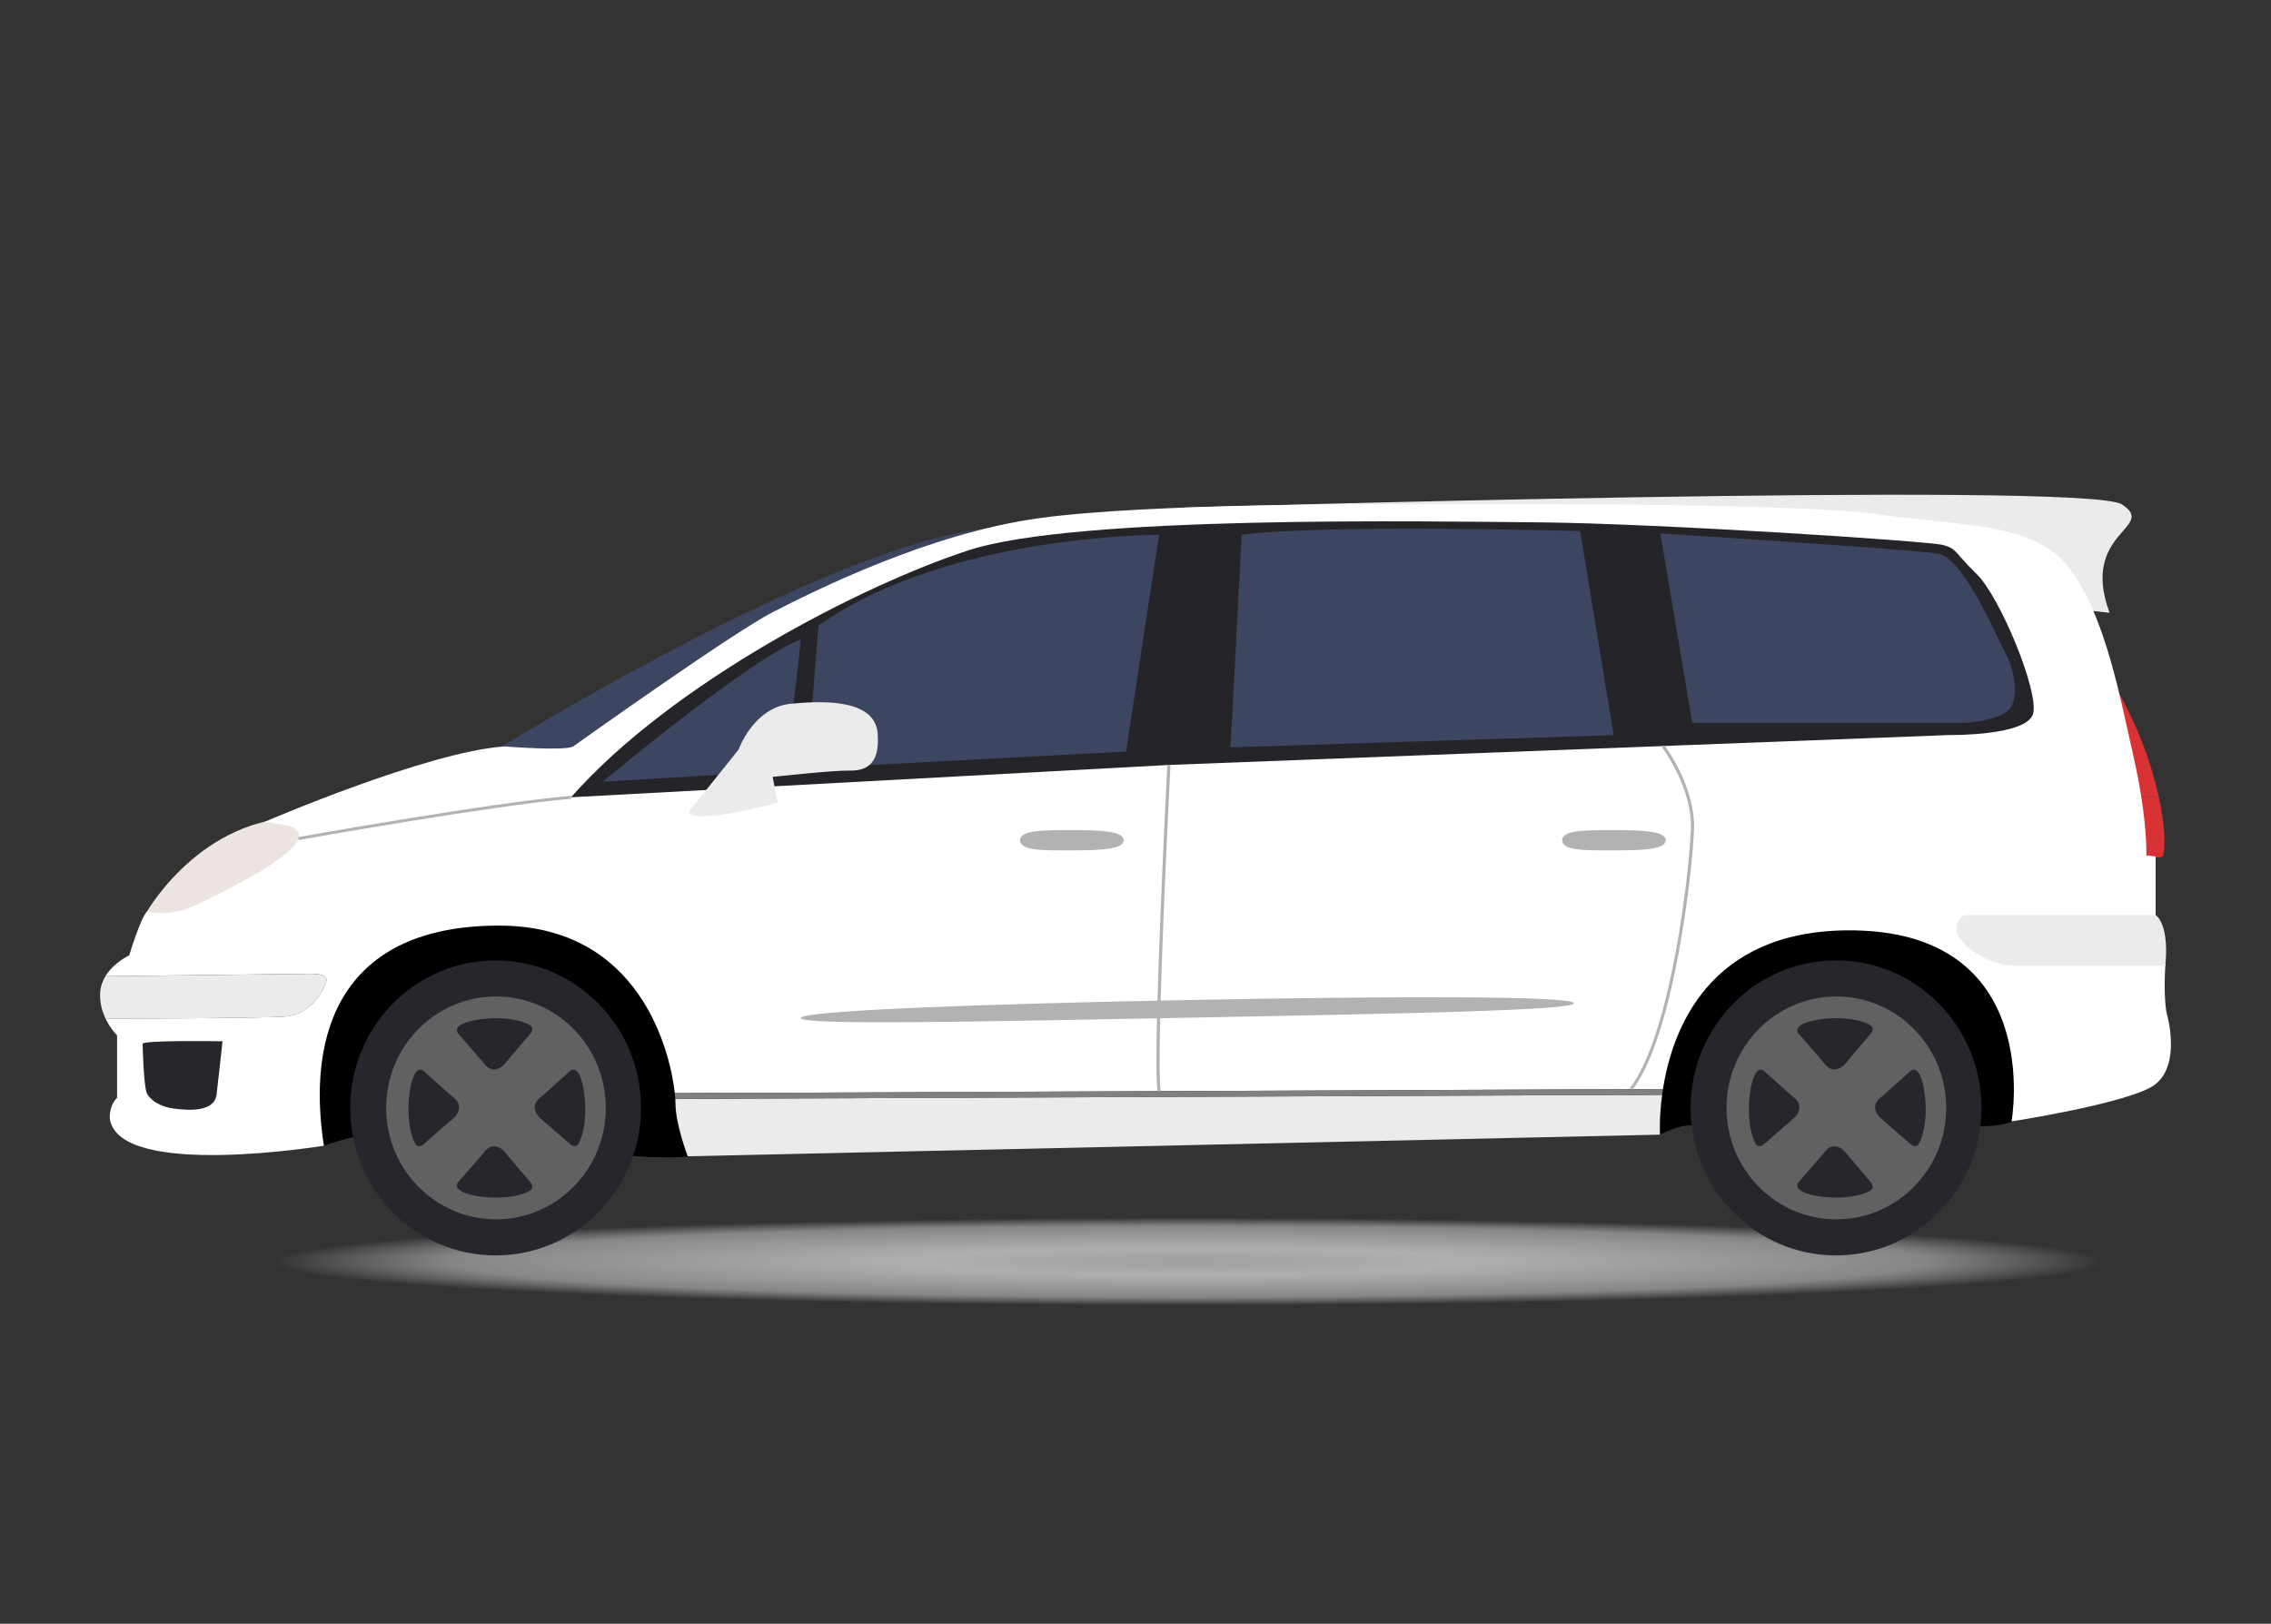 <svg width="179" height="128" viewBox="0 0 179 128" fill="none" xmlns="http://www.w3.org/2000/svg">
<rect x="0" y="0" width="179" height="128" fill="#333333" stroke="none"/>
<ellipse cx="93.662" cy="99.453" rx="72.235" ry="3.453" fill="url(#paint0_radial)"/>
<path d="M92.918 40.025C92.918 40.025 164.38 37.908 167.243 39.759C170.107 41.609 163.9 41.89 166.277 48.308L92.918 40.025Z" fill="#EBEBEB"/>
<path d="M128.641 88.216L130.842 89.444C130.842 89.444 132.779 88.369 133.919 88.829C135.058 89.289 155.331 88.725 155.331 88.725C155.331 88.725 159.529 89.253 160.25 86.84C160.969 84.427 162.822 67.624 143.216 70.973C123.608 74.323 128.22 84.768 128.641 88.216Z" fill="black"/>
<path d="M21.581 87.481L25.53 90.319C25.53 90.319 28.419 89.291 29.138 89.516C29.858 89.742 50.31 91.15 50.31 91.15C50.31 91.15 55.768 91.629 57.328 90.319C58.888 89.007 50.61 67.183 38.795 69.332C26.98 71.482 21.581 87.481 21.581 87.481Z" fill="black"/>
<path d="M12.428 74.215L11.581 71.861C11.581 71.861 16.314 63.594 25.011 64.523C33.708 65.453 12.428 74.215 12.428 74.215Z" fill="#EBE4E1"/>
<path d="M155.796 42.428L165.621 62.85H170.157C169.057 57.789 165.739 49.516 155.796 42.428Z" fill="#D83235"/>
<path d="M165.621 62.851L167.781 67.339L169.567 67.613C169.567 67.613 170.326 67.627 170.447 67.519C170.629 67.355 170.783 65.721 170.158 62.85H165.621V62.851Z" fill="#D83235"/>
<path d="M37.945 60.772L38.819 59.288C38.819 59.288 67.789 41.265 79.564 41.595C91.341 41.926 41.093 66.431 37.945 60.772Z" fill="#3C4660"/>
<path d="M170.778 79.874C170.778 79.874 170.506 78.725 170.676 75.963C166.598 75.963 160.028 75.963 158.736 75.963C156.838 75.963 154.532 74.556 154.532 73.297C154.532 72.039 155.25 72.231 155.25 72.231H169.906V67.516L169.177 67.433C169.177 67.433 169.288 64.603 168.184 59.735C167.08 54.867 165.969 48.735 163.232 44.948C160.495 41.162 154.986 41.511 147.791 40.512C140.596 39.513 109.577 39.757 109.577 39.757C109.577 39.757 90.715 39.638 81.931 40.844C73.147 42.051 64.098 46.627 60.92 48.251C57.742 49.874 45.179 58.842 45.179 58.842C44.535 59.222 39.764 58.842 39.764 58.842C33.704 59.24 20.78 64.818 20.78 64.818C21.163 64.78 23.073 65.179 23.073 65.179C24.602 66.071 22.143 67.589 21.278 68.215C20.412 68.84 15.979 71.251 14.469 71.725C12.959 72.199 11.579 71.858 11.579 71.858C11.035 72.466 10.187 75.311 10.187 75.311C10.187 75.311 8.973 75.866 8.308 76.955L24.378 76.76C24.378 76.76 25.879 76.673 25.725 77.337C25.572 78 24.501 79.991 22.481 80.135C20.768 80.257 11.191 80.297 8.325 80.306C8.717 81.122 9.229 81.618 9.229 81.618V86.534C8.522 87.273 8.665 88.25 8.665 88.25C9.497 92.955 25.529 90.317 25.529 90.317C24.128 81.289 26.974 72.965 39.334 72.965C50.502 72.965 52.84 82.985 53.187 86.176L131.076 85.848C131.815 81.13 134.69 73.427 145.583 73.34C161.297 73.215 158.55 88.401 158.55 88.401C158.55 88.401 166.66 87.153 169.398 85.781C172.135 84.41 170.778 79.874 170.778 79.874Z" fill="white"/>
<path d="M25.727 77.341C25.88 76.677 24.38 76.764 24.38 76.764L8.31 76.959C8.08 77.335 7.916 77.773 7.891 78.273C7.851 79.062 8.061 79.759 8.325 80.311C11.192 80.301 20.768 80.261 22.481 80.139C24.502 79.995 25.573 78.004 25.727 77.341Z" fill="#EBEBEB"/>
<path d="M53.24 86.948C53.24 88.654 54.21 91.15 54.21 91.15L130.84 89.444C130.84 89.444 130.762 88.153 131.01 86.303L53.226 86.631C53.236 86.756 53.24 86.867 53.24 86.948Z" fill="#EBEBEB"/>
<path d="M53.227 86.631L131.011 86.303C131.031 86.155 131.054 86.004 131.077 85.849L53.188 86.178C53.206 86.352 53.218 86.5 53.227 86.631Z" fill="#808080"/>
<path d="M88.564 66.236C88.564 66.959 86.736 67.036 84.482 67.036C82.228 67.036 80.4 67.078 80.4 66.236C80.4 65.437 82.228 65.437 84.482 65.437C86.736 65.437 88.564 65.515 88.564 66.236Z" fill="#B2B2B2"/>
<path d="M131.294 66.236C131.294 66.959 129.466 67.036 127.212 67.036C124.958 67.036 123.129 67.078 123.129 66.236C123.129 65.437 124.958 65.437 127.212 65.437C129.466 65.437 131.294 65.515 131.294 66.236Z" fill="#B2B2B2"/>
<path d="M154.223 73.228C154.223 74.486 156.84 76.128 158.738 76.128C160.028 76.128 166.6 76.128 170.678 76.128C170.685 75.796 170.693 75.883 170.701 75.754C170.923 72.716 169.906 72.134 169.906 72.134H155.251C155.251 72.136 154.223 71.972 154.223 73.228Z" fill="#EBEBEB"/>
<path d="M45.007 62.851L92.133 60.302L153.696 57.942C153.696 57.942 159.825 58.023 160.258 56.233C160.69 54.443 157.639 47.038 155.797 45.248C153.956 43.458 154.301 43.295 153.179 42.97C152.058 42.644 130.474 41.261 121.497 41.18C112.518 41.098 84.807 40.61 76.347 43.377C67.883 46.142 52.949 53.844 45.007 62.851Z" fill="#252428"/>
<path d="M47.505 61.62C47.505 61.62 59.402 51.681 63.131 50.421L61.935 60.772L47.505 61.62Z" fill="#3C4660"/>
<path d="M64.505 49.325L63.626 60.571L88.755 59.244L91.36 42.159C91.36 42.16 74.641 42.094 64.505 49.325Z" fill="#3C4660"/>
<path d="M97.871 42.16L96.991 58.914L127.189 57.952L124.549 41.861C124.549 41.861 104.065 41.297 97.871 42.16Z" fill="#3C4660"/>
<path d="M130.868 42.05L133.382 56.978H154.998C154.998 56.978 157.632 56.779 158.372 55.918C159.111 55.055 158.864 52.953 158.09 51.528C157.316 50.101 154.781 43.97 152.74 43.638C150.699 43.305 130.868 42.05 130.868 42.05Z" fill="#3C4660"/>
<path d="M92.257 60.312C92.234 60.747 91.08 83.296 91.484 86.001L91.239 86.033C90.831 83.293 91.962 61.233 92.01 60.295L92.012 60.285" fill="#B2B2B2"/>
<path d="M131.196 58.764C131.421 59.067 133.642 62.141 133.523 65.4C133.404 68.68 131.95 81.628 128.668 85.919L128.468 85.783C131.716 81.535 133.158 68.658 133.276 65.393C133.398 62.058 131.001 58.91 130.978 58.879L130.96 58.855L130.955 58.827" fill="#B2B2B2"/>
<path d="M23.539 66.221L23.494 65.991C23.646 65.964 38.789 63.262 44.996 62.733L45.018 62.966C38.824 63.494 23.691 66.193 23.539 66.221Z" fill="#B2B2B2"/>
<path d="M54.296 63.977L58.216 59.088C58.216 59.088 59.389 55.77 62.322 55.48C65.255 55.188 68.96 55.218 69.175 57.807C69.391 60.397 68.126 60.776 66.921 60.746C65.717 60.717 60.9 61.242 60.9 61.242L61.301 63.279C61.304 63.279 54.636 65.083 54.296 63.977Z" fill="#EBEBEB"/>
<path d="M156.177 87.337C156.177 93.758 151.046 98.964 144.716 98.964C138.387 98.964 133.255 93.759 133.255 87.337C133.255 80.914 138.386 75.709 144.716 75.709C151.046 75.709 156.177 80.914 156.177 87.337Z" fill="#27262C"/>
<path d="M136.085 87.337C136.085 92.188 139.962 96.12 144.744 96.12C149.525 96.12 153.4 92.188 153.4 87.337C153.4 82.485 149.524 78.553 144.744 78.553C139.962 78.553 136.085 82.485 136.085 87.337Z" fill="#616161"/>
<path d="M141.738 81.447L143.742 83.758C143.742 83.758 144.088 84.312 144.562 84.312C145.036 84.312 145.382 83.923 145.382 83.923L147.477 81.447C147.477 81.447 147.769 81.096 147.477 80.856C147.187 80.617 146.163 80.264 144.745 80.264C143.323 80.264 141.228 80.653 141.738 81.447Z" fill="#27262C"/>
<path d="M141.738 93.225L143.742 90.914C143.742 90.914 144.089 90.36 144.562 90.36C145.035 90.36 145.382 90.749 145.382 90.749L147.477 93.225C147.477 93.225 147.769 93.576 147.477 93.816C147.185 94.057 146.163 94.408 144.745 94.408C143.323 94.408 141.228 94.02 141.738 93.225Z" fill="#27262C"/>
<path d="M150.618 84.4L148.34 86.433C148.34 86.433 147.794 86.784 147.794 87.264C147.794 87.745 148.177 88.096 148.177 88.096L150.618 90.221C150.618 90.221 150.964 90.517 151.2 90.221C151.438 89.925 151.784 88.888 151.784 87.448C151.784 86.008 151.402 83.881 150.618 84.4Z" fill="#27262C"/>
<path d="M139.01 84.4L141.288 86.433C141.288 86.433 141.834 86.784 141.834 87.264C141.834 87.745 141.451 88.096 141.451 88.096L139.01 90.221C139.01 90.221 138.664 90.517 138.426 90.221C138.19 89.925 137.844 88.888 137.844 87.448C137.843 86.008 138.226 83.881 139.01 84.4Z" fill="#27262C"/>
<path d="M50.527 87.337C50.527 93.758 45.395 98.964 39.066 98.964C32.736 98.964 27.605 93.759 27.605 87.337C27.605 80.914 32.735 75.709 39.066 75.709C45.395 75.709 50.527 80.914 50.527 87.337Z" fill="#27262C"/>
<path d="M30.436 87.337C30.436 92.188 34.312 96.12 39.094 96.12C43.876 96.12 47.75 92.188 47.75 87.337C47.75 82.485 43.874 78.553 39.094 78.553C34.312 78.553 30.436 82.485 30.436 87.337Z" fill="#616161"/>
<path d="M36.089 81.447L38.092 83.758C38.092 83.758 38.438 84.312 38.912 84.312C39.387 84.312 39.732 83.923 39.732 83.923L41.827 81.447C41.827 81.447 42.119 81.096 41.827 80.856C41.537 80.617 40.514 80.264 39.095 80.264C37.673 80.264 35.578 80.653 36.089 81.447Z" fill="#27262C"/>
<path d="M36.089 93.225L38.092 90.914C38.092 90.914 38.44 90.36 38.912 90.36C39.385 90.36 39.732 90.749 39.732 90.749L41.827 93.225C41.827 93.225 42.119 93.576 41.827 93.816C41.536 94.057 40.514 94.408 39.095 94.408C37.673 94.408 35.578 94.02 36.089 93.225Z" fill="#27262C"/>
<path d="M44.967 84.4L42.69 86.433C42.69 86.433 42.143 86.784 42.143 87.264C42.143 87.745 42.526 88.096 42.526 88.096L44.967 90.221C44.967 90.221 45.313 90.517 45.549 90.221C45.787 89.925 46.133 88.888 46.133 87.448C46.133 86.008 45.751 83.881 44.967 84.4Z" fill="#27262C"/>
<path d="M33.36 84.4L35.637 86.433C35.637 86.433 36.184 86.784 36.184 87.264C36.184 87.745 35.801 88.096 35.801 88.096L33.36 90.221C33.36 90.221 33.014 90.517 32.776 90.221C32.54 89.925 32.194 88.888 32.194 87.448C32.193 86.008 32.576 83.881 33.36 84.4Z" fill="#27262C"/>
<path d="M11.241 82.293C11.241 82.293 11.31 85.733 11.602 86.239C11.895 86.746 12.617 87.252 13.719 87.393C14.821 87.533 16.904 87.707 17.075 86.258C17.248 84.808 17.54 82.084 17.54 82.084C17.54 82.084 11.155 81.979 11.241 82.293Z" fill="#27262C"/>
<path d="M124.053 79.083C124.064 79.658 110.424 79.904 93.597 80.227C76.77 80.549 63.13 80.83 63.12 80.255C63.109 79.679 76.797 79.155 93.623 78.832C110.449 78.508 124.042 78.508 124.053 79.083Z" fill="#B2B2B2"/>
<defs>
<radialGradient id="paint0_radial" cx="0" cy="0" r="1" gradientUnits="userSpaceOnUse" gradientTransform="translate(93.662 99.453) rotate(90) scale(3.453 72.235)">
<stop offset="0.09" stop-color="#A3A3A3"/>
<stop offset="0.299" stop-color="#AFAFAF"/>
<stop offset="0.804" stop-color="#B9B9B9" stop-opacity="0.622"/>
<stop offset="1" stop-color="#C9C9C9" stop-opacity="0"/>
</radialGradient>
</defs>
</svg>